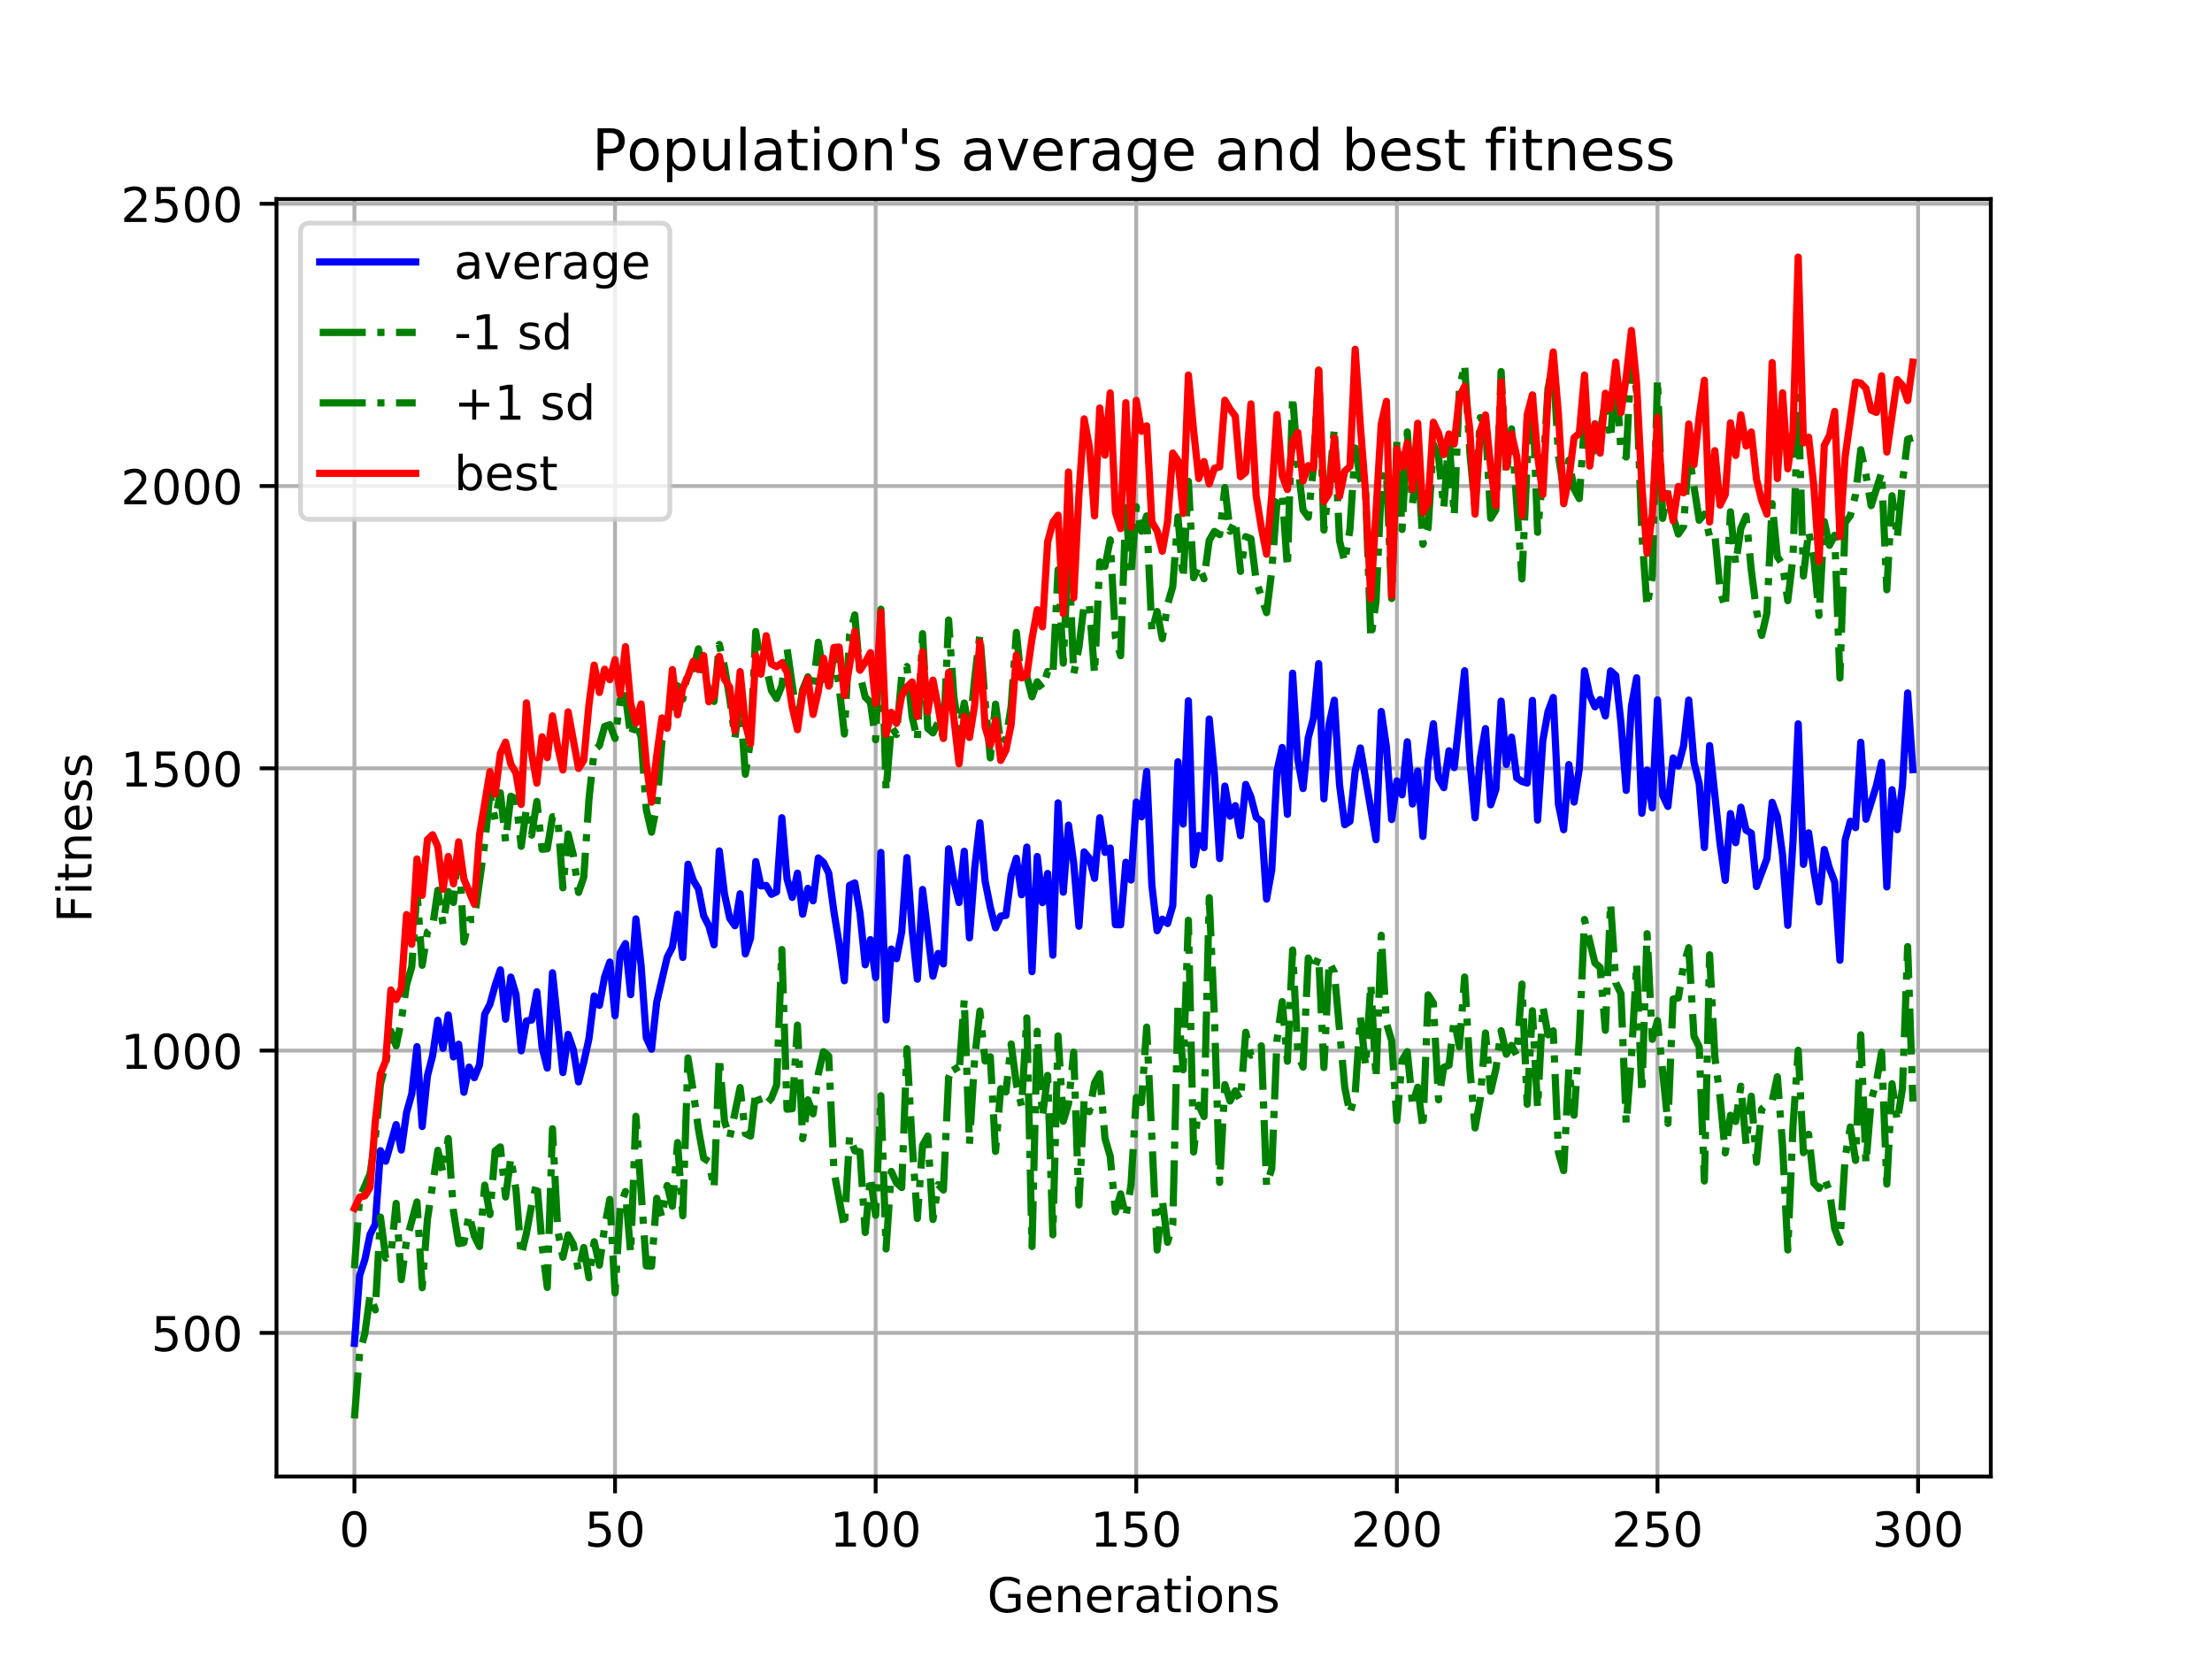 <?xml version="1.0" encoding="utf-8" standalone="no"?>
<!DOCTYPE svg PUBLIC "-//W3C//DTD SVG 1.1//EN"
  "http://www.w3.org/Graphics/SVG/1.1/DTD/svg11.dtd">
<!-- Created with matplotlib (https://matplotlib.org/) -->
<svg height="345.6pt" version="1.1" viewBox="0 0 460.8 345.6" width="460.8pt" xmlns="http://www.w3.org/2000/svg" xmlns:xlink="http://www.w3.org/1999/xlink">
 <defs>
  <style type="text/css">
*{stroke-linecap:butt;stroke-linejoin:round;}
  </style>
 </defs>
 <g id="figure_1">
  <g id="patch_1">
   <path d="M 0 345.6 
L 460.8 345.6 
L 460.8 0 
L 0 0 
z
" style="fill:#ffffff;"/>
  </g>
  <g id="axes_1">
   <g id="patch_2">
    <path d="M 57.6 307.584 
L 414.72 307.584 
L 414.72 41.472 
L 57.6 41.472 
z
" style="fill:#ffffff;"/>
   </g>
   <g id="matplotlib.axis_1">
    <g id="xtick_1">
     <g id="line2d_1">
      <path clip-path="url(#p6e0897e1f3)" d="M 73.833 307.584 
L 73.833 41.472 
" style="fill:none;stroke:#b0b0b0;stroke-linecap:square;stroke-width:0.8;"/>
     </g>
     <g id="line2d_2">
      <defs>
       <path d="M 0 0 
L 0 3.5 
" id="md7b4c9da18" style="stroke:#000000;stroke-width:0.8;"/>
      </defs>
      <g>
       <use style="stroke:#000000;stroke-width:0.8;" x="73.833" xlink:href="#md7b4c9da18" y="307.584"/>
      </g>
     </g>
     <g id="text_1">
      <!-- 0 -->
      <defs>
       <path d="M 31.781 66.406 
Q 24.172 66.406 20.328 58.906 
Q 16.5 51.422 16.5 36.375 
Q 16.5 21.391 20.328 13.891 
Q 24.172 6.391 31.781 6.391 
Q 39.453 6.391 43.281 13.891 
Q 47.125 21.391 47.125 36.375 
Q 47.125 51.422 43.281 58.906 
Q 39.453 66.406 31.781 66.406 
z
M 31.781 74.219 
Q 44.047 74.219 50.516 64.516 
Q 56.984 54.828 56.984 36.375 
Q 56.984 17.969 50.516 8.266 
Q 44.047 -1.422 31.781 -1.422 
Q 19.531 -1.422 13.062 8.266 
Q 6.594 17.969 6.594 36.375 
Q 6.594 54.828 13.062 64.516 
Q 19.531 74.219 31.781 74.219 
z
" id="DejaVuSans-48"/>
      </defs>
      <g transform="translate(70.651 322.182)scale(0.1 -0.1)">
       <use xlink:href="#DejaVuSans-48"/>
      </g>
     </g>
    </g>
    <g id="xtick_2">
     <g id="line2d_3">
      <path clip-path="url(#p6e0897e1f3)" d="M 128.123 307.584 
L 128.123 41.472 
" style="fill:none;stroke:#b0b0b0;stroke-linecap:square;stroke-width:0.8;"/>
     </g>
     <g id="line2d_4">
      <g>
       <use style="stroke:#000000;stroke-width:0.8;" x="128.123" xlink:href="#md7b4c9da18" y="307.584"/>
      </g>
     </g>
     <g id="text_2">
      <!-- 50 -->
      <defs>
       <path d="M 10.797 72.906 
L 49.516 72.906 
L 49.516 64.594 
L 19.828 64.594 
L 19.828 46.734 
Q 21.969 47.469 24.109 47.828 
Q 26.266 48.188 28.422 48.188 
Q 40.625 48.188 47.75 41.5 
Q 54.891 34.812 54.891 23.391 
Q 54.891 11.625 47.562 5.094 
Q 40.234 -1.422 26.906 -1.422 
Q 22.312 -1.422 17.547 -0.641 
Q 12.797 0.141 7.719 1.703 
L 7.719 11.625 
Q 12.109 9.234 16.797 8.062 
Q 21.484 6.891 26.703 6.891 
Q 35.156 6.891 40.078 11.328 
Q 45.016 15.766 45.016 23.391 
Q 45.016 31 40.078 35.438 
Q 35.156 39.891 26.703 39.891 
Q 22.75 39.891 18.812 39.016 
Q 14.891 38.141 10.797 36.281 
z
" id="DejaVuSans-53"/>
      </defs>
      <g transform="translate(121.76 322.182)scale(0.1 -0.1)">
       <use xlink:href="#DejaVuSans-53"/>
       <use x="63.623" xlink:href="#DejaVuSans-48"/>
      </g>
     </g>
    </g>
    <g id="xtick_3">
     <g id="line2d_5">
      <path clip-path="url(#p6e0897e1f3)" d="M 182.413 307.584 
L 182.413 41.472 
" style="fill:none;stroke:#b0b0b0;stroke-linecap:square;stroke-width:0.8;"/>
     </g>
     <g id="line2d_6">
      <g>
       <use style="stroke:#000000;stroke-width:0.8;" x="182.413" xlink:href="#md7b4c9da18" y="307.584"/>
      </g>
     </g>
     <g id="text_3">
      <!-- 100 -->
      <defs>
       <path d="M 12.406 8.297 
L 28.516 8.297 
L 28.516 63.922 
L 10.984 60.406 
L 10.984 69.391 
L 28.422 72.906 
L 38.281 72.906 
L 38.281 8.297 
L 54.391 8.297 
L 54.391 0 
L 12.406 0 
z
" id="DejaVuSans-49"/>
      </defs>
      <g transform="translate(172.869 322.182)scale(0.1 -0.1)">
       <use xlink:href="#DejaVuSans-49"/>
       <use x="63.623" xlink:href="#DejaVuSans-48"/>
       <use x="127.246" xlink:href="#DejaVuSans-48"/>
      </g>
     </g>
    </g>
    <g id="xtick_4">
     <g id="line2d_7">
      <path clip-path="url(#p6e0897e1f3)" d="M 236.703 307.584 
L 236.703 41.472 
" style="fill:none;stroke:#b0b0b0;stroke-linecap:square;stroke-width:0.8;"/>
     </g>
     <g id="line2d_8">
      <g>
       <use style="stroke:#000000;stroke-width:0.8;" x="236.703" xlink:href="#md7b4c9da18" y="307.584"/>
      </g>
     </g>
     <g id="text_4">
      <!-- 150 -->
      <g transform="translate(227.159 322.182)scale(0.1 -0.1)">
       <use xlink:href="#DejaVuSans-49"/>
       <use x="63.623" xlink:href="#DejaVuSans-53"/>
       <use x="127.246" xlink:href="#DejaVuSans-48"/>
      </g>
     </g>
    </g>
    <g id="xtick_5">
     <g id="line2d_9">
      <path clip-path="url(#p6e0897e1f3)" d="M 290.993 307.584 
L 290.993 41.472 
" style="fill:none;stroke:#b0b0b0;stroke-linecap:square;stroke-width:0.8;"/>
     </g>
     <g id="line2d_10">
      <g>
       <use style="stroke:#000000;stroke-width:0.8;" x="290.993" xlink:href="#md7b4c9da18" y="307.584"/>
      </g>
     </g>
     <g id="text_5">
      <!-- 200 -->
      <defs>
       <path d="M 19.188 8.297 
L 53.609 8.297 
L 53.609 0 
L 7.328 0 
L 7.328 8.297 
Q 12.938 14.109 22.625 23.891 
Q 32.328 33.688 34.812 36.531 
Q 39.547 41.844 41.422 45.531 
Q 43.312 49.219 43.312 52.781 
Q 43.312 58.594 39.234 62.25 
Q 35.156 65.922 28.609 65.922 
Q 23.969 65.922 18.812 64.312 
Q 13.672 62.703 7.812 59.422 
L 7.812 69.391 
Q 13.766 71.781 18.938 73 
Q 24.125 74.219 28.422 74.219 
Q 39.75 74.219 46.484 68.547 
Q 53.219 62.891 53.219 53.422 
Q 53.219 48.922 51.531 44.891 
Q 49.859 40.875 45.406 35.406 
Q 44.188 33.984 37.641 27.219 
Q 31.109 20.453 19.188 8.297 
z
" id="DejaVuSans-50"/>
      </defs>
      <g transform="translate(281.449 322.182)scale(0.1 -0.1)">
       <use xlink:href="#DejaVuSans-50"/>
       <use x="63.623" xlink:href="#DejaVuSans-48"/>
       <use x="127.246" xlink:href="#DejaVuSans-48"/>
      </g>
     </g>
    </g>
    <g id="xtick_6">
     <g id="line2d_11">
      <path clip-path="url(#p6e0897e1f3)" d="M 345.283 307.584 
L 345.283 41.472 
" style="fill:none;stroke:#b0b0b0;stroke-linecap:square;stroke-width:0.8;"/>
     </g>
     <g id="line2d_12">
      <g>
       <use style="stroke:#000000;stroke-width:0.8;" x="345.283" xlink:href="#md7b4c9da18" y="307.584"/>
      </g>
     </g>
     <g id="text_6">
      <!-- 250 -->
      <g transform="translate(335.739 322.182)scale(0.1 -0.1)">
       <use xlink:href="#DejaVuSans-50"/>
       <use x="63.623" xlink:href="#DejaVuSans-53"/>
       <use x="127.246" xlink:href="#DejaVuSans-48"/>
      </g>
     </g>
    </g>
    <g id="xtick_7">
     <g id="line2d_13">
      <path clip-path="url(#p6e0897e1f3)" d="M 399.573 307.584 
L 399.573 41.472 
" style="fill:none;stroke:#b0b0b0;stroke-linecap:square;stroke-width:0.8;"/>
     </g>
     <g id="line2d_14">
      <g>
       <use style="stroke:#000000;stroke-width:0.8;" x="399.573" xlink:href="#md7b4c9da18" y="307.584"/>
      </g>
     </g>
     <g id="text_7">
      <!-- 300 -->
      <defs>
       <path d="M 40.578 39.312 
Q 47.656 37.797 51.625 33 
Q 55.609 28.219 55.609 21.188 
Q 55.609 10.406 48.188 4.484 
Q 40.766 -1.422 27.094 -1.422 
Q 22.516 -1.422 17.656 -0.516 
Q 12.797 0.391 7.625 2.203 
L 7.625 11.719 
Q 11.719 9.328 16.594 8.109 
Q 21.484 6.891 26.812 6.891 
Q 36.078 6.891 40.938 10.547 
Q 45.797 14.203 45.797 21.188 
Q 45.797 27.641 41.281 31.266 
Q 36.766 34.906 28.719 34.906 
L 20.219 34.906 
L 20.219 43.016 
L 29.109 43.016 
Q 36.375 43.016 40.234 45.922 
Q 44.094 48.828 44.094 54.297 
Q 44.094 59.906 40.109 62.906 
Q 36.141 65.922 28.719 65.922 
Q 24.656 65.922 20.016 65.031 
Q 15.375 64.156 9.812 62.312 
L 9.812 71.094 
Q 15.438 72.656 20.344 73.438 
Q 25.25 74.219 29.594 74.219 
Q 40.828 74.219 47.359 69.109 
Q 53.906 64.016 53.906 55.328 
Q 53.906 49.266 50.438 45.094 
Q 46.969 40.922 40.578 39.312 
z
" id="DejaVuSans-51"/>
      </defs>
      <g transform="translate(390.029 322.182)scale(0.1 -0.1)">
       <use xlink:href="#DejaVuSans-51"/>
       <use x="63.623" xlink:href="#DejaVuSans-48"/>
       <use x="127.246" xlink:href="#DejaVuSans-48"/>
      </g>
     </g>
    </g>
    <g id="text_8">
     <!-- Generations -->
     <defs>
      <path d="M 59.516 10.406 
L 59.516 29.984 
L 43.406 29.984 
L 43.406 38.094 
L 69.281 38.094 
L 69.281 6.781 
Q 63.578 2.734 56.688 0.656 
Q 49.812 -1.422 42 -1.422 
Q 24.906 -1.422 15.25 8.562 
Q 5.609 18.562 5.609 36.375 
Q 5.609 54.25 15.25 64.234 
Q 24.906 74.219 42 74.219 
Q 49.125 74.219 55.547 72.453 
Q 61.969 70.703 67.391 67.281 
L 67.391 56.781 
Q 61.922 61.422 55.766 63.766 
Q 49.609 66.109 42.828 66.109 
Q 29.438 66.109 22.719 58.641 
Q 16.016 51.172 16.016 36.375 
Q 16.016 21.625 22.719 14.156 
Q 29.438 6.688 42.828 6.688 
Q 48.047 6.688 52.141 7.594 
Q 56.25 8.5 59.516 10.406 
z
" id="DejaVuSans-71"/>
      <path d="M 56.203 29.594 
L 56.203 25.203 
L 14.891 25.203 
Q 15.484 15.922 20.484 11.062 
Q 25.484 6.203 34.422 6.203 
Q 39.594 6.203 44.453 7.469 
Q 49.312 8.734 54.109 11.281 
L 54.109 2.781 
Q 49.266 0.734 44.188 -0.344 
Q 39.109 -1.422 33.891 -1.422 
Q 20.797 -1.422 13.156 6.188 
Q 5.516 13.812 5.516 26.812 
Q 5.516 40.234 12.766 48.109 
Q 20.016 56 32.328 56 
Q 43.359 56 49.781 48.891 
Q 56.203 41.797 56.203 29.594 
z
M 47.219 32.234 
Q 47.125 39.594 43.094 43.984 
Q 39.062 48.391 32.422 48.391 
Q 24.906 48.391 20.391 44.141 
Q 15.875 39.891 15.188 32.172 
z
" id="DejaVuSans-101"/>
      <path d="M 54.891 33.016 
L 54.891 0 
L 45.906 0 
L 45.906 32.719 
Q 45.906 40.484 42.875 44.328 
Q 39.844 48.188 33.797 48.188 
Q 26.516 48.188 22.312 43.547 
Q 18.109 38.922 18.109 30.906 
L 18.109 0 
L 9.078 0 
L 9.078 54.688 
L 18.109 54.688 
L 18.109 46.188 
Q 21.344 51.125 25.703 53.562 
Q 30.078 56 35.797 56 
Q 45.219 56 50.047 50.172 
Q 54.891 44.344 54.891 33.016 
z
" id="DejaVuSans-110"/>
      <path d="M 41.109 46.297 
Q 39.594 47.172 37.812 47.578 
Q 36.031 48 33.891 48 
Q 26.266 48 22.188 43.047 
Q 18.109 38.094 18.109 28.812 
L 18.109 0 
L 9.078 0 
L 9.078 54.688 
L 18.109 54.688 
L 18.109 46.188 
Q 20.953 51.172 25.484 53.578 
Q 30.031 56 36.531 56 
Q 37.453 56 38.578 55.875 
Q 39.703 55.766 41.062 55.516 
z
" id="DejaVuSans-114"/>
      <path d="M 34.281 27.484 
Q 23.391 27.484 19.188 25 
Q 14.984 22.516 14.984 16.5 
Q 14.984 11.719 18.141 8.906 
Q 21.297 6.109 26.703 6.109 
Q 34.188 6.109 38.703 11.406 
Q 43.219 16.703 43.219 25.484 
L 43.219 27.484 
z
M 52.203 31.203 
L 52.203 0 
L 43.219 0 
L 43.219 8.297 
Q 40.141 3.328 35.547 0.953 
Q 30.953 -1.422 24.312 -1.422 
Q 15.922 -1.422 10.953 3.297 
Q 6 8.016 6 15.922 
Q 6 25.141 12.172 29.828 
Q 18.359 34.516 30.609 34.516 
L 43.219 34.516 
L 43.219 35.406 
Q 43.219 41.609 39.141 45 
Q 35.062 48.391 27.688 48.391 
Q 23 48.391 18.547 47.266 
Q 14.109 46.141 10.016 43.891 
L 10.016 52.203 
Q 14.938 54.109 19.578 55.047 
Q 24.219 56 28.609 56 
Q 40.484 56 46.344 49.844 
Q 52.203 43.703 52.203 31.203 
z
" id="DejaVuSans-97"/>
      <path d="M 18.312 70.219 
L 18.312 54.688 
L 36.812 54.688 
L 36.812 47.703 
L 18.312 47.703 
L 18.312 18.016 
Q 18.312 11.328 20.141 9.422 
Q 21.969 7.516 27.594 7.516 
L 36.812 7.516 
L 36.812 0 
L 27.594 0 
Q 17.188 0 13.234 3.875 
Q 9.281 7.766 9.281 18.016 
L 9.281 47.703 
L 2.688 47.703 
L 2.688 54.688 
L 9.281 54.688 
L 9.281 70.219 
z
" id="DejaVuSans-116"/>
      <path d="M 9.422 54.688 
L 18.406 54.688 
L 18.406 0 
L 9.422 0 
z
M 9.422 75.984 
L 18.406 75.984 
L 18.406 64.594 
L 9.422 64.594 
z
" id="DejaVuSans-105"/>
      <path d="M 30.609 48.391 
Q 23.391 48.391 19.188 42.75 
Q 14.984 37.109 14.984 27.297 
Q 14.984 17.484 19.156 11.844 
Q 23.344 6.203 30.609 6.203 
Q 37.797 6.203 41.984 11.859 
Q 46.188 17.531 46.188 27.297 
Q 46.188 37.016 41.984 42.703 
Q 37.797 48.391 30.609 48.391 
z
M 30.609 56 
Q 42.328 56 49.016 48.375 
Q 55.719 40.766 55.719 27.297 
Q 55.719 13.875 49.016 6.219 
Q 42.328 -1.422 30.609 -1.422 
Q 18.844 -1.422 12.172 6.219 
Q 5.516 13.875 5.516 27.297 
Q 5.516 40.766 12.172 48.375 
Q 18.844 56 30.609 56 
z
" id="DejaVuSans-111"/>
      <path d="M 44.281 53.078 
L 44.281 44.578 
Q 40.484 46.531 36.375 47.5 
Q 32.281 48.484 27.875 48.484 
Q 21.188 48.484 17.844 46.438 
Q 14.5 44.391 14.5 40.281 
Q 14.5 37.156 16.891 35.375 
Q 19.281 33.594 26.516 31.984 
L 29.594 31.297 
Q 39.156 29.25 43.188 25.516 
Q 47.219 21.781 47.219 15.094 
Q 47.219 7.469 41.188 3.016 
Q 35.156 -1.422 24.609 -1.422 
Q 20.219 -1.422 15.453 -0.562 
Q 10.688 0.297 5.422 2 
L 5.422 11.281 
Q 10.406 8.688 15.234 7.391 
Q 20.062 6.109 24.812 6.109 
Q 31.156 6.109 34.562 8.281 
Q 37.984 10.453 37.984 14.406 
Q 37.984 18.062 35.516 20.016 
Q 33.062 21.969 24.703 23.781 
L 21.578 24.516 
Q 13.234 26.266 9.516 29.906 
Q 5.812 33.547 5.812 39.891 
Q 5.812 47.609 11.281 51.797 
Q 16.75 56 26.812 56 
Q 31.781 56 36.172 55.266 
Q 40.578 54.547 44.281 53.078 
z
" id="DejaVuSans-115"/>
     </defs>
     <g transform="translate(205.662 335.861)scale(0.1 -0.1)">
      <use xlink:href="#DejaVuSans-71"/>
      <use x="77.49" xlink:href="#DejaVuSans-101"/>
      <use x="139.014" xlink:href="#DejaVuSans-110"/>
      <use x="202.393" xlink:href="#DejaVuSans-101"/>
      <use x="263.916" xlink:href="#DejaVuSans-114"/>
      <use x="305.029" xlink:href="#DejaVuSans-97"/>
      <use x="366.309" xlink:href="#DejaVuSans-116"/>
      <use x="405.518" xlink:href="#DejaVuSans-105"/>
      <use x="433.301" xlink:href="#DejaVuSans-111"/>
      <use x="494.482" xlink:href="#DejaVuSans-110"/>
      <use x="557.861" xlink:href="#DejaVuSans-115"/>
     </g>
    </g>
   </g>
   <g id="matplotlib.axis_2">
    <g id="ytick_1">
     <g id="line2d_15">
      <path clip-path="url(#p6e0897e1f3)" d="M 57.6 277.663 
L 414.72 277.663 
" style="fill:none;stroke:#b0b0b0;stroke-linecap:square;stroke-width:0.8;"/>
     </g>
     <g id="line2d_16">
      <defs>
       <path d="M 0 0 
L -3.5 0 
" id="m152aec3524" style="stroke:#000000;stroke-width:0.8;"/>
      </defs>
      <g>
       <use style="stroke:#000000;stroke-width:0.8;" x="57.6" xlink:href="#m152aec3524" y="277.663"/>
      </g>
     </g>
     <g id="text_9">
      <!-- 500 -->
      <g transform="translate(31.512 281.462)scale(0.1 -0.1)">
       <use xlink:href="#DejaVuSans-53"/>
       <use x="63.623" xlink:href="#DejaVuSans-48"/>
       <use x="127.246" xlink:href="#DejaVuSans-48"/>
      </g>
     </g>
    </g>
    <g id="ytick_2">
     <g id="line2d_17">
      <path clip-path="url(#p6e0897e1f3)" d="M 57.6 218.858 
L 414.72 218.858 
" style="fill:none;stroke:#b0b0b0;stroke-linecap:square;stroke-width:0.8;"/>
     </g>
     <g id="line2d_18">
      <g>
       <use style="stroke:#000000;stroke-width:0.8;" x="57.6" xlink:href="#m152aec3524" y="218.858"/>
      </g>
     </g>
     <g id="text_10">
      <!-- 1000 -->
      <g transform="translate(25.15 222.658)scale(0.1 -0.1)">
       <use xlink:href="#DejaVuSans-49"/>
       <use x="63.623" xlink:href="#DejaVuSans-48"/>
       <use x="127.246" xlink:href="#DejaVuSans-48"/>
       <use x="190.869" xlink:href="#DejaVuSans-48"/>
      </g>
     </g>
    </g>
    <g id="ytick_3">
     <g id="line2d_19">
      <path clip-path="url(#p6e0897e1f3)" d="M 57.6 160.054 
L 414.72 160.054 
" style="fill:none;stroke:#b0b0b0;stroke-linecap:square;stroke-width:0.8;"/>
     </g>
     <g id="line2d_20">
      <g>
       <use style="stroke:#000000;stroke-width:0.8;" x="57.6" xlink:href="#m152aec3524" y="160.054"/>
      </g>
     </g>
     <g id="text_11">
      <!-- 1500 -->
      <g transform="translate(25.15 163.853)scale(0.1 -0.1)">
       <use xlink:href="#DejaVuSans-49"/>
       <use x="63.623" xlink:href="#DejaVuSans-53"/>
       <use x="127.246" xlink:href="#DejaVuSans-48"/>
       <use x="190.869" xlink:href="#DejaVuSans-48"/>
      </g>
     </g>
    </g>
    <g id="ytick_4">
     <g id="line2d_21">
      <path clip-path="url(#p6e0897e1f3)" d="M 57.6 101.249 
L 414.72 101.249 
" style="fill:none;stroke:#b0b0b0;stroke-linecap:square;stroke-width:0.8;"/>
     </g>
     <g id="line2d_22">
      <g>
       <use style="stroke:#000000;stroke-width:0.8;" x="57.6" xlink:href="#m152aec3524" y="101.249"/>
      </g>
     </g>
     <g id="text_12">
      <!-- 2000 -->
      <g transform="translate(25.15 105.048)scale(0.1 -0.1)">
       <use xlink:href="#DejaVuSans-50"/>
       <use x="63.623" xlink:href="#DejaVuSans-48"/>
       <use x="127.246" xlink:href="#DejaVuSans-48"/>
       <use x="190.869" xlink:href="#DejaVuSans-48"/>
      </g>
     </g>
    </g>
    <g id="ytick_5">
     <g id="line2d_23">
      <path clip-path="url(#p6e0897e1f3)" d="M 57.6 42.445 
L 414.72 42.445 
" style="fill:none;stroke:#b0b0b0;stroke-linecap:square;stroke-width:0.8;"/>
     </g>
     <g id="line2d_24">
      <g>
       <use style="stroke:#000000;stroke-width:0.8;" x="57.6" xlink:href="#m152aec3524" y="42.445"/>
      </g>
     </g>
     <g id="text_13">
      <!-- 2500 -->
      <g transform="translate(25.15 46.244)scale(0.1 -0.1)">
       <use xlink:href="#DejaVuSans-50"/>
       <use x="63.623" xlink:href="#DejaVuSans-53"/>
       <use x="127.246" xlink:href="#DejaVuSans-48"/>
       <use x="190.869" xlink:href="#DejaVuSans-48"/>
      </g>
     </g>
    </g>
    <g id="text_14">
     <!-- Fitness -->
     <defs>
      <path d="M 9.812 72.906 
L 51.703 72.906 
L 51.703 64.594 
L 19.672 64.594 
L 19.672 43.109 
L 48.578 43.109 
L 48.578 34.812 
L 19.672 34.812 
L 19.672 0 
L 9.812 0 
z
" id="DejaVuSans-70"/>
     </defs>
     <g transform="translate(19.07 192.202)rotate(-90)scale(0.1 -0.1)">
      <use xlink:href="#DejaVuSans-70"/>
      <use x="57.41" xlink:href="#DejaVuSans-105"/>
      <use x="85.193" xlink:href="#DejaVuSans-116"/>
      <use x="124.402" xlink:href="#DejaVuSans-110"/>
      <use x="187.781" xlink:href="#DejaVuSans-101"/>
      <use x="249.305" xlink:href="#DejaVuSans-115"/>
      <use x="301.404" xlink:href="#DejaVuSans-115"/>
     </g>
    </g>
   </g>
   <g id="line2d_25">
    <path clip-path="url(#p6e0897e1f3)" d="M 73.833 279.849 
L 74.919 265.688 
L 76.004 262.429 
L 77.09 257.186 
L 78.176 255.027 
L 79.262 239.708 
L 80.348 241.907 
L 82.519 234.274 
L 83.605 239.574 
L 84.691 231.77 
L 85.777 227.9 
L 86.862 218.036 
L 87.948 234.672 
L 89.034 224.132 
L 90.12 219.923 
L 91.206 212.542 
L 92.291 218.395 
L 93.377 211.446 
L 94.463 220.181 
L 95.549 217.531 
L 96.635 227.543 
L 97.72 222.293 
L 98.806 224.51 
L 99.892 221.815 
L 100.978 211.281 
L 102.064 209.2 
L 103.149 205.261 
L 104.235 202.044 
L 105.321 212.321 
L 106.407 203.541 
L 107.493 207.145 
L 108.578 218.906 
L 109.664 212.688 
L 110.75 212.488 
L 111.836 206.597 
L 112.922 218.164 
L 114.007 222.497 
L 115.093 202.646 
L 117.265 223.431 
L 118.351 215.485 
L 119.436 218.659 
L 120.522 225.376 
L 121.608 221.316 
L 122.694 216.346 
L 123.78 207.481 
L 124.865 209.44 
L 125.951 203.495 
L 127.037 200.406 
L 128.123 211.591 
L 129.209 198.507 
L 130.294 196.565 
L 131.38 207.207 
L 132.466 191.425 
L 133.552 201.148 
L 134.638 216.184 
L 135.723 218.569 
L 136.809 208.744 
L 138.981 199.424 
L 140.067 197.296 
L 141.152 190.443 
L 142.238 199.454 
L 143.324 180.039 
L 144.41 183.342 
L 145.496 185.198 
L 146.581 190.756 
L 147.667 192.892 
L 148.753 196.826 
L 149.839 177.266 
L 150.925 186.241 
L 152.01 191.286 
L 153.096 192.844 
L 154.182 186.193 
L 155.268 198.719 
L 156.354 195.423 
L 157.439 179.482 
L 158.525 184.567 
L 159.611 184.455 
L 160.697 186.307 
L 161.783 185.778 
L 162.868 170.347 
L 163.954 183.094 
L 165.04 186.948 
L 166.126 181.896 
L 167.212 190.447 
L 168.297 185.054 
L 169.383 187.657 
L 170.469 178.724 
L 171.555 179.673 
L 172.641 181.887 
L 173.726 189.94 
L 174.812 196.614 
L 175.898 204.312 
L 176.984 184.429 
L 178.07 183.919 
L 179.155 190.254 
L 180.241 200.981 
L 181.327 195.744 
L 182.413 203.646 
L 183.499 177.579 
L 184.584 212.455 
L 185.67 197.707 
L 186.756 199.709 
L 187.842 194.136 
L 188.928 178.651 
L 190.013 193.672 
L 191.099 203.986 
L 192.185 185.301 
L 194.357 203.356 
L 195.442 198.623 
L 196.528 200.792 
L 197.614 176.811 
L 198.7 183.479 
L 199.786 188.017 
L 200.871 177.332 
L 201.957 195.374 
L 203.043 180.878 
L 204.129 171.399 
L 205.215 183.544 
L 206.3 189.011 
L 207.386 193.272 
L 208.472 190.833 
L 209.558 190.691 
L 210.644 182.317 
L 211.729 178.787 
L 212.815 186.396 
L 213.901 176.463 
L 214.987 202.412 
L 216.073 178.425 
L 217.158 188.042 
L 218.244 181.954 
L 219.33 198.986 
L 220.416 167.253 
L 221.502 185.863 
L 222.587 171.881 
L 223.673 179.799 
L 224.759 192.945 
L 225.845 177.467 
L 226.931 178.792 
L 228.016 182.976 
L 229.102 170.349 
L 230.188 177.564 
L 231.274 176.66 
L 232.36 192.618 
L 233.445 192.652 
L 234.531 179.628 
L 235.617 183.321 
L 236.703 167.081 
L 237.789 170.169 
L 238.875 160.715 
L 239.96 184.478 
L 241.046 193.892 
L 242.132 191.489 
L 243.218 192.383 
L 244.304 188.676 
L 245.389 158.686 
L 246.475 171.667 
L 247.561 145.984 
L 248.647 180.164 
L 249.733 174.047 
L 250.818 176.585 
L 251.904 149.785 
L 252.99 161.355 
L 254.076 178.847 
L 255.162 163.75 
L 256.247 170.022 
L 257.333 167.837 
L 258.419 174.101 
L 259.505 163.411 
L 260.591 166.025 
L 261.676 170.233 
L 262.762 171.146 
L 263.848 187.305 
L 264.934 181.195 
L 266.02 160.605 
L 267.105 155.721 
L 268.191 169.647 
L 269.277 140.243 
L 270.363 158.198 
L 271.449 164.27 
L 272.534 153.663 
L 273.62 149.617 
L 274.706 138.251 
L 275.792 166.416 
L 276.878 150.887 
L 277.963 145.866 
L 279.049 163.512 
L 280.135 171.801 
L 281.221 171.098 
L 282.307 160.619 
L 283.392 155.823 
L 286.65 174.934 
L 287.736 148.209 
L 288.821 155.621 
L 289.907 170.727 
L 290.993 162.678 
L 292.079 165.574 
L 293.165 154.526 
L 294.25 167.489 
L 295.336 160.626 
L 296.422 174.237 
L 297.508 158.583 
L 298.594 150.769 
L 299.679 162.152 
L 300.765 164.08 
L 301.851 156.401 
L 302.937 159.908 
L 305.108 139.727 
L 306.194 158.354 
L 307.28 170.365 
L 308.366 157.974 
L 309.452 151.783 
L 310.537 167.654 
L 311.623 164.449 
L 312.709 146.062 
L 313.795 159.239 
L 314.881 153.561 
L 315.966 162.049 
L 317.052 162.802 
L 318.138 163.126 
L 319.224 145.911 
L 320.31 170.846 
L 321.395 154.273 
L 322.481 148.239 
L 323.567 145.294 
L 324.653 167.543 
L 325.739 172.845 
L 326.824 159.277 
L 327.91 167.088 
L 328.996 160.164 
L 330.082 139.742 
L 331.168 144.811 
L 332.253 147.246 
L 333.339 145.741 
L 334.425 149.15 
L 335.511 139.764 
L 336.597 140.736 
L 337.682 150.64 
L 338.768 164.656 
L 339.854 147.16 
L 340.94 141.2 
L 342.026 169.422 
L 343.111 160.423 
L 344.197 168.298 
L 345.283 145.8 
L 346.369 165.681 
L 347.455 167.99 
L 348.54 157.895 
L 349.626 159.573 
L 350.712 155.395 
L 351.798 145.836 
L 352.884 158.777 
L 353.969 163.221 
L 355.055 176.561 
L 356.141 155.322 
L 358.313 175.757 
L 359.398 183.386 
L 360.484 169.478 
L 361.57 175.554 
L 362.656 168.16 
L 363.742 172.947 
L 364.827 173.572 
L 365.913 184.682 
L 368.085 178.865 
L 369.171 167.138 
L 370.256 170.133 
L 371.342 178.101 
L 372.428 192.76 
L 373.514 175.341 
L 374.6 150.798 
L 375.685 180.06 
L 376.771 173.486 
L 377.857 181.437 
L 378.943 187.89 
L 380.029 176.972 
L 381.114 180.875 
L 382.2 183.73 
L 383.286 200.036 
L 384.372 175.022 
L 385.458 171.088 
L 386.543 172.41 
L 387.629 154.629 
L 388.715 170.658 
L 390.887 163.645 
L 391.972 158.803 
L 393.058 184.765 
L 394.144 164.519 
L 395.23 172.838 
L 396.316 163.634 
L 397.401 144.354 
L 398.487 160.337 
L 398.487 160.337 
" style="fill:none;stroke:#0000ff;stroke-linecap:square;stroke-width:1.5;"/>
   </g>
   <g id="line2d_26">
    <path clip-path="url(#p6e0897e1f3)" d="M 73.833 295.488 
L 74.919 281.809 
L 76.004 277.833 
L 77.09 269.845 
L 78.176 272.875 
L 79.262 253.546 
L 80.348 262.097 
L 81.433 261.295 
L 82.519 250.686 
L 83.605 266.575 
L 84.691 258.377 
L 86.862 250.386 
L 87.948 268.256 
L 89.034 254.074 
L 91.206 239.621 
L 92.291 244.236 
L 93.377 237.177 
L 94.463 252.362 
L 95.549 259.078 
L 96.635 258.86 
L 97.72 253.022 
L 98.806 257.491 
L 99.892 259.68 
L 100.978 246.881 
L 102.064 253.008 
L 103.149 239.757 
L 104.235 238.92 
L 105.321 249.357 
L 106.407 241.208 
L 107.493 247.91 
L 108.578 261.503 
L 109.664 256.93 
L 110.75 251.008 
L 111.836 246.245 
L 112.922 259.404 
L 114.007 268.184 
L 115.093 235.137 
L 116.179 256.28 
L 117.265 261.908 
L 118.351 257.241 
L 119.436 259.205 
L 120.522 264.835 
L 121.608 259.88 
L 122.694 266.189 
L 123.78 258.672 
L 124.865 263.562 
L 125.951 255.652 
L 127.037 249.851 
L 128.123 269.341 
L 129.209 251.26 
L 130.294 248.217 
L 131.38 261.054 
L 132.466 232.548 
L 134.638 263.708 
L 135.723 263.782 
L 136.809 249.632 
L 137.895 253.611 
L 138.981 246.958 
L 140.067 251.277 
L 141.152 238.014 
L 142.238 253.276 
L 143.324 220.383 
L 144.41 227.298 
L 145.496 235.238 
L 146.581 241.251 
L 147.667 241.985 
L 148.753 247.529 
L 149.839 220.282 
L 150.925 233.57 
L 152.01 237.053 
L 154.182 226.554 
L 155.268 236.14 
L 156.354 236.664 
L 157.439 227.41 
L 158.525 230.427 
L 159.611 230.047 
L 160.697 228.789 
L 161.783 226.038 
L 162.868 197.806 
L 163.954 231.072 
L 165.04 230.973 
L 166.126 213.539 
L 167.212 237.218 
L 168.297 229.115 
L 169.383 232.036 
L 170.469 223.671 
L 171.555 219.084 
L 172.641 219.996 
L 173.726 243.981 
L 175.898 255.71 
L 176.984 236.654 
L 178.07 239.743 
L 179.155 239.925 
L 180.241 256.747 
L 181.327 245.178 
L 182.413 253.174 
L 183.499 228.25 
L 184.584 260.179 
L 185.67 244.031 
L 186.756 246.407 
L 187.842 247.388 
L 188.928 218.455 
L 190.013 238.069 
L 191.099 253.838 
L 192.185 238.61 
L 193.271 236.65 
L 194.357 254.04 
L 195.442 246.776 
L 196.528 247.9 
L 197.614 224.473 
L 198.7 221.904 
L 199.786 223.711 
L 200.871 208.211 
L 201.957 238.284 
L 203.043 220.437 
L 204.129 210.612 
L 205.215 221.022 
L 206.3 220.14 
L 207.386 239.859 
L 208.472 226.786 
L 209.558 227.478 
L 210.644 217.476 
L 211.729 225.846 
L 212.815 230.431 
L 213.901 212.044 
L 214.987 259.678 
L 216.073 214.83 
L 217.158 232.68 
L 218.244 224.024 
L 219.33 257.227 
L 220.416 215.795 
L 221.502 233.573 
L 222.587 229.969 
L 223.673 219.184 
L 224.759 251.022 
L 225.845 229.035 
L 226.931 231.583 
L 228.016 225.601 
L 229.102 223.661 
L 230.188 237.15 
L 231.274 240.853 
L 232.36 252.468 
L 233.445 248.704 
L 234.531 253.519 
L 235.617 246.75 
L 236.703 228.604 
L 237.789 229.683 
L 238.875 213.959 
L 241.046 260.401 
L 242.132 249.922 
L 243.218 258.803 
L 244.304 255.149 
L 245.389 209.687 
L 246.475 222.856 
L 247.561 191.708 
L 248.647 239.975 
L 249.733 230.221 
L 250.818 232.597 
L 251.904 187.002 
L 252.99 212.003 
L 254.076 246.319 
L 255.162 225.936 
L 256.247 229.362 
L 257.333 227.237 
L 258.419 229.172 
L 259.505 215.037 
L 260.591 219.83 
L 261.676 219.537 
L 262.762 217.857 
L 263.848 246.986 
L 264.934 243.442 
L 266.02 216.653 
L 267.105 208.651 
L 268.191 221.078 
L 269.277 197.9 
L 270.363 219.546 
L 271.449 222.302 
L 272.534 199.572 
L 273.62 202.076 
L 274.706 199.369 
L 275.792 222.394 
L 276.878 200.45 
L 277.963 202.502 
L 280.135 226.523 
L 281.221 231.993 
L 282.307 227.916 
L 283.392 211.823 
L 284.478 222.098 
L 285.564 205.004 
L 286.65 224.557 
L 287.736 194.824 
L 288.821 213.15 
L 289.907 216.776 
L 290.993 233.445 
L 292.079 220.847 
L 293.165 219.072 
L 294.25 230.054 
L 295.336 226.479 
L 296.422 235.081 
L 297.508 207.237 
L 298.594 208.961 
L 299.679 229.118 
L 300.765 222.338 
L 301.851 221.92 
L 302.937 212.372 
L 304.023 218.089 
L 305.108 203.525 
L 306.194 222.43 
L 307.28 234.974 
L 308.366 228.969 
L 309.452 215.194 
L 310.537 227.337 
L 311.623 222.682 
L 312.709 214.718 
L 313.795 219.614 
L 314.881 217.777 
L 315.966 219.858 
L 317.052 205.002 
L 318.138 230.034 
L 319.224 210.556 
L 320.31 230.804 
L 321.395 209.581 
L 322.481 215.567 
L 323.567 214.75 
L 324.653 240.085 
L 325.739 243.864 
L 326.824 222.702 
L 327.91 232.323 
L 328.996 216.455 
L 330.082 191.546 
L 332.253 200.608 
L 333.339 201.515 
L 334.425 214.632 
L 335.511 188.149 
L 336.597 204.744 
L 337.682 207.018 
L 338.768 234.104 
L 339.854 220.219 
L 340.94 200.704 
L 342.026 227.715 
L 343.111 194.505 
L 344.197 216.512 
L 345.283 212.616 
L 347.455 234.031 
L 348.54 208.129 
L 349.626 207.888 
L 350.712 201.097 
L 351.798 197.419 
L 352.884 215.865 
L 353.969 218.066 
L 355.055 246.024 
L 356.141 198.891 
L 357.227 220.049 
L 358.313 228.533 
L 359.398 240.172 
L 360.484 232.331 
L 361.57 233.622 
L 362.656 226.277 
L 363.742 238.371 
L 364.827 228.357 
L 365.913 242.128 
L 366.999 231.042 
L 368.085 230.043 
L 369.171 229.357 
L 370.256 224.308 
L 371.342 238.591 
L 372.428 260.391 
L 373.514 234.583 
L 374.6 218.801 
L 375.685 240.123 
L 376.771 236.293 
L 377.857 246.485 
L 378.943 247.583 
L 380.029 245.303 
L 381.114 248.153 
L 382.2 255.959 
L 383.286 258.821 
L 384.372 241.152 
L 385.458 234.767 
L 386.543 241.742 
L 387.629 215.571 
L 388.715 242.376 
L 389.801 229.242 
L 390.887 225.341 
L 391.972 219.182 
L 393.058 246.672 
L 394.144 225.764 
L 395.23 233.545 
L 396.316 226.788 
L 397.401 197.193 
L 398.487 229.471 
L 398.487 229.471 
" style="fill:none;stroke:#008000;stroke-dasharray:9.6,2.4,1.5,2.4;stroke-dashoffset:0;stroke-width:1.5;"/>
   </g>
   <g id="line2d_27">
    <path clip-path="url(#p6e0897e1f3)" d="M 73.833 264.21 
L 74.919 249.568 
L 77.09 244.527 
L 78.176 237.178 
L 79.262 225.87 
L 80.348 221.717 
L 81.433 214.821 
L 82.519 217.862 
L 83.605 212.573 
L 84.691 205.164 
L 85.777 201.386 
L 86.862 185.686 
L 87.948 201.088 
L 89.034 194.189 
L 90.12 193.06 
L 91.206 185.463 
L 92.291 192.554 
L 93.377 185.714 
L 94.463 188 
L 95.549 175.985 
L 96.635 196.226 
L 97.72 191.564 
L 98.806 191.529 
L 100.978 175.681 
L 102.064 165.392 
L 103.149 170.764 
L 104.235 165.168 
L 105.321 175.286 
L 106.407 165.874 
L 107.493 166.381 
L 108.578 176.31 
L 109.664 168.446 
L 110.75 173.969 
L 111.836 166.95 
L 112.922 176.923 
L 114.007 176.81 
L 115.093 170.155 
L 116.179 170.032 
L 117.265 184.954 
L 118.351 173.73 
L 119.436 178.112 
L 120.522 185.917 
L 121.608 182.751 
L 122.694 166.503 
L 123.78 156.291 
L 124.865 155.319 
L 125.951 151.339 
L 127.037 150.961 
L 128.123 153.842 
L 129.209 145.753 
L 130.294 144.914 
L 131.38 153.36 
L 132.466 150.301 
L 133.552 153.556 
L 134.638 168.66 
L 135.723 173.357 
L 136.809 167.857 
L 137.895 154.42 
L 138.981 151.889 
L 140.067 143.315 
L 141.152 142.871 
L 142.238 145.632 
L 143.324 139.695 
L 144.41 139.387 
L 145.496 135.159 
L 146.581 140.26 
L 147.667 143.799 
L 148.753 146.124 
L 149.839 134.249 
L 150.925 138.913 
L 152.01 145.518 
L 153.096 153.69 
L 154.182 145.833 
L 155.268 161.299 
L 156.354 154.181 
L 157.439 131.555 
L 158.525 138.708 
L 159.611 138.863 
L 160.697 143.824 
L 161.783 145.517 
L 162.868 142.888 
L 163.954 135.116 
L 166.126 150.253 
L 167.212 143.677 
L 168.297 140.992 
L 169.383 143.278 
L 170.469 133.778 
L 171.555 140.262 
L 172.641 143.779 
L 173.726 135.898 
L 174.812 143.094 
L 175.898 152.913 
L 176.984 132.205 
L 178.07 128.095 
L 179.155 140.582 
L 180.241 145.215 
L 181.327 146.309 
L 182.413 154.118 
L 183.499 126.908 
L 184.584 164.73 
L 185.67 151.382 
L 186.756 153.011 
L 187.842 140.883 
L 188.928 138.848 
L 190.013 149.274 
L 191.099 154.134 
L 192.185 131.993 
L 193.271 151.74 
L 194.357 152.672 
L 195.442 150.471 
L 196.528 153.684 
L 197.614 129.149 
L 198.7 145.054 
L 199.786 152.324 
L 200.871 146.452 
L 201.957 152.465 
L 203.043 141.319 
L 204.129 132.185 
L 205.215 146.066 
L 206.3 157.882 
L 207.386 146.685 
L 208.472 154.88 
L 209.558 153.904 
L 210.644 147.158 
L 211.729 131.728 
L 212.815 142.362 
L 213.901 140.882 
L 214.987 145.145 
L 216.073 142.021 
L 217.158 143.404 
L 218.244 139.884 
L 219.33 140.745 
L 220.416 118.711 
L 221.502 138.154 
L 222.587 113.793 
L 223.673 140.415 
L 224.759 134.869 
L 225.845 125.9 
L 226.931 126.002 
L 228.016 140.352 
L 229.102 117.038 
L 230.188 117.978 
L 231.274 112.466 
L 232.36 132.767 
L 233.445 136.6 
L 234.531 105.737 
L 235.617 119.892 
L 236.703 105.557 
L 237.789 110.655 
L 238.875 107.471 
L 239.96 131.606 
L 241.046 127.382 
L 242.132 133.057 
L 243.218 125.964 
L 244.304 122.203 
L 245.389 107.685 
L 246.475 120.478 
L 247.561 100.26 
L 248.647 120.354 
L 249.733 117.873 
L 250.818 120.574 
L 251.904 112.568 
L 252.99 110.706 
L 254.076 111.376 
L 255.162 101.563 
L 256.247 110.681 
L 257.333 108.437 
L 258.419 119.031 
L 259.505 111.785 
L 260.591 112.22 
L 261.676 120.929 
L 263.848 127.624 
L 264.934 118.947 
L 266.02 104.557 
L 267.105 102.791 
L 268.191 118.215 
L 269.277 82.586 
L 270.363 96.85 
L 271.449 106.239 
L 272.534 107.754 
L 273.62 97.158 
L 274.706 77.132 
L 275.792 110.437 
L 276.878 101.323 
L 277.963 89.229 
L 279.049 112.658 
L 280.135 117.079 
L 281.221 110.204 
L 282.307 93.323 
L 283.392 99.823 
L 284.478 102.491 
L 285.564 132.952 
L 286.65 125.311 
L 287.736 101.593 
L 288.821 98.092 
L 289.907 124.679 
L 290.993 91.912 
L 292.079 110.3 
L 293.165 89.98 
L 294.25 104.923 
L 295.336 94.774 
L 296.422 113.394 
L 297.508 109.929 
L 298.594 92.578 
L 299.679 95.185 
L 300.765 105.822 
L 301.851 90.882 
L 302.937 107.445 
L 304.023 81.037 
L 305.108 75.929 
L 306.194 94.279 
L 307.28 105.756 
L 308.366 86.98 
L 309.452 88.373 
L 310.537 107.971 
L 311.623 106.216 
L 312.709 77.406 
L 313.795 98.863 
L 314.881 89.346 
L 317.052 120.603 
L 318.138 96.219 
L 319.224 81.265 
L 320.31 110.889 
L 321.395 98.966 
L 322.481 80.911 
L 323.567 75.838 
L 324.653 95.001 
L 325.739 101.825 
L 326.824 95.853 
L 327.91 101.853 
L 328.996 103.873 
L 330.082 87.938 
L 331.168 93.36 
L 332.253 93.883 
L 333.339 89.966 
L 334.425 83.668 
L 335.511 91.379 
L 336.597 76.727 
L 337.682 94.262 
L 338.768 95.208 
L 339.854 74.101 
L 340.94 81.697 
L 342.026 111.128 
L 343.111 126.34 
L 344.197 120.084 
L 345.283 78.983 
L 346.369 107.993 
L 347.455 101.949 
L 348.54 107.661 
L 349.626 111.259 
L 350.712 109.692 
L 351.798 94.254 
L 353.969 108.375 
L 355.055 107.099 
L 356.141 111.752 
L 357.227 111.168 
L 358.313 122.98 
L 359.398 126.6 
L 360.484 106.625 
L 361.57 117.487 
L 362.656 110.044 
L 363.742 107.523 
L 364.827 118.788 
L 365.913 127.236 
L 366.999 132.371 
L 368.085 127.687 
L 369.171 104.919 
L 370.256 115.958 
L 371.342 117.612 
L 372.428 125.129 
L 373.514 116.099 
L 374.6 82.794 
L 375.685 119.997 
L 376.771 110.679 
L 377.857 116.389 
L 378.943 128.197 
L 380.029 108.641 
L 381.114 113.597 
L 382.2 111.502 
L 383.286 141.251 
L 384.372 108.892 
L 385.458 107.41 
L 386.543 103.078 
L 387.629 93.688 
L 388.715 98.94 
L 389.801 105.332 
L 391.972 98.423 
L 393.058 122.859 
L 394.144 103.273 
L 395.23 112.13 
L 396.316 100.479 
L 397.401 91.514 
L 398.487 91.202 
L 398.487 91.202 
" style="fill:none;stroke:#008000;stroke-dasharray:9.6,2.4,1.5,2.4;stroke-dashoffset:0;stroke-width:1.5;"/>
   </g>
   <g id="line2d_28">
    <path clip-path="url(#p6e0897e1f3)" d="M 73.833 251.719 
L 74.919 249.372 
L 76.004 249.124 
L 77.09 247.37 
L 78.176 233.657 
L 79.262 223.705 
L 80.348 221.021 
L 81.433 206.222 
L 82.519 208.214 
L 83.605 205.811 
L 84.691 190.524 
L 85.777 196.71 
L 86.862 178.939 
L 87.948 186.512 
L 89.034 174.913 
L 90.12 173.891 
L 91.206 176.388 
L 92.291 185.242 
L 93.377 178.416 
L 94.463 184.115 
L 95.549 175.369 
L 96.635 183.108 
L 98.806 188.324 
L 99.892 173.906 
L 102.064 160.743 
L 103.149 165.445 
L 104.235 156.993 
L 105.321 154.592 
L 106.407 159.172 
L 107.493 161.056 
L 108.578 167.575 
L 109.664 146.419 
L 110.75 156.947 
L 111.836 163.152 
L 112.922 153.491 
L 114.007 157.826 
L 115.093 149.125 
L 116.179 155.554 
L 117.265 160.406 
L 118.351 148.283 
L 120.522 160.081 
L 121.608 158.401 
L 122.694 146.778 
L 123.78 138.553 
L 124.865 144.247 
L 125.951 139.406 
L 127.037 141.599 
L 128.123 137.42 
L 129.209 144.693 
L 130.294 134.708 
L 131.38 146.54 
L 132.466 150.642 
L 133.552 146.649 
L 134.638 159.051 
L 135.723 167.113 
L 136.809 157.356 
L 137.895 149.561 
L 138.981 151.716 
L 140.067 139.49 
L 141.152 148.907 
L 142.238 143.336 
L 143.324 140.881 
L 144.41 137.772 
L 145.496 139.483 
L 146.581 136.555 
L 147.667 146.199 
L 148.753 144.868 
L 149.839 136.73 
L 150.925 141.52 
L 152.01 143.156 
L 153.096 152.283 
L 154.182 139.908 
L 155.268 150.762 
L 156.354 154.924 
L 157.439 136.571 
L 158.525 140.435 
L 159.611 132.434 
L 160.697 138.315 
L 161.783 138.885 
L 162.868 138.1 
L 163.954 140.02 
L 165.04 147.32 
L 166.126 152.017 
L 167.212 144.428 
L 168.297 141.317 
L 169.383 148.83 
L 170.469 143.986 
L 171.555 137.114 
L 172.641 142.94 
L 173.726 134.879 
L 174.812 134.796 
L 175.898 144.924 
L 176.984 138.639 
L 178.07 131.529 
L 179.155 139.618 
L 180.241 137.98 
L 181.327 135.955 
L 182.413 146.544 
L 183.499 127.494 
L 184.584 152.992 
L 185.67 148.402 
L 186.756 150.691 
L 187.842 144.927 
L 188.928 143.12 
L 190.013 142.06 
L 191.099 149.277 
L 192.185 135.776 
L 193.271 148.295 
L 194.357 141.684 
L 195.442 147.259 
L 196.528 153.841 
L 197.614 140.067 
L 199.786 159.11 
L 200.871 149.239 
L 201.957 153.629 
L 203.043 146.889 
L 204.129 133.722 
L 205.215 151.378 
L 206.3 155.2 
L 207.386 150.082 
L 208.472 158.406 
L 209.558 156.27 
L 210.644 150.908 
L 211.729 136.431 
L 212.815 141.242 
L 213.901 140.65 
L 214.987 133.077 
L 216.073 127.012 
L 217.158 130.582 
L 218.244 112.898 
L 219.33 108.815 
L 220.416 107.326 
L 221.502 127.82 
L 222.587 98.327 
L 223.673 124.549 
L 224.759 103.025 
L 225.845 87.257 
L 226.931 93.101 
L 228.016 107.469 
L 229.102 84.987 
L 230.188 94.812 
L 231.274 81.854 
L 232.36 106.672 
L 233.445 110.133 
L 234.531 83.888 
L 235.617 109.826 
L 236.703 83.394 
L 237.789 89.842 
L 238.875 88.714 
L 239.96 108.755 
L 241.046 110.592 
L 242.132 114.825 
L 243.218 108.746 
L 244.304 94.375 
L 245.389 95.957 
L 246.475 106.959 
L 247.561 78.122 
L 248.647 89.63 
L 249.733 99.686 
L 250.818 96.152 
L 251.904 100.8 
L 252.99 97.545 
L 254.076 97.268 
L 255.162 83.378 
L 256.247 85.226 
L 257.333 86.694 
L 258.419 99.304 
L 259.505 98.368 
L 260.591 84.134 
L 261.676 103.237 
L 262.762 109.933 
L 263.848 115.445 
L 264.934 103.103 
L 266.02 86.35 
L 267.105 99.068 
L 268.191 101.986 
L 269.277 92.003 
L 270.363 90.089 
L 271.449 100.196 
L 272.534 97.002 
L 273.62 97.565 
L 274.706 77.101 
L 275.792 104.466 
L 276.878 102.794 
L 277.963 91.187 
L 279.049 103.402 
L 280.135 98.157 
L 281.221 97.187 
L 282.307 72.762 
L 283.392 88.749 
L 284.478 102.68 
L 285.564 124.746 
L 287.736 88.341 
L 288.821 83.604 
L 289.907 124.121 
L 290.993 93.49 
L 292.079 97.364 
L 293.165 92.227 
L 294.25 101.98 
L 295.336 88.165 
L 296.422 106.757 
L 297.508 104.847 
L 298.594 87.957 
L 299.679 90.229 
L 300.765 94.706 
L 301.851 90.399 
L 302.937 92.485 
L 304.023 82.63 
L 305.108 80.476 
L 306.194 89.522 
L 307.28 107.1 
L 308.366 89.786 
L 309.452 86.446 
L 310.537 97.373 
L 311.623 105.363 
L 312.709 79.525 
L 313.795 97.299 
L 314.881 90.384 
L 315.966 95.071 
L 317.052 107.449 
L 318.138 86.433 
L 319.224 82.254 
L 320.31 94.878 
L 321.395 103.042 
L 322.481 82.279 
L 323.567 73.317 
L 324.653 86.331 
L 325.739 104.935 
L 326.824 99.704 
L 327.91 91.189 
L 328.996 90.269 
L 330.082 78.119 
L 331.168 97.092 
L 332.253 88.27 
L 333.339 94.396 
L 334.425 81.926 
L 335.511 85.103 
L 336.597 75.443 
L 337.682 85.942 
L 338.768 78.555 
L 339.854 68.842 
L 340.94 79.92 
L 342.026 101.219 
L 343.111 115.274 
L 344.197 107.239 
L 345.283 86.927 
L 346.369 103.845 
L 347.455 102.885 
L 348.54 108.498 
L 349.626 101.349 
L 350.712 102.67 
L 351.798 88.316 
L 352.884 96.799 
L 353.969 86.868 
L 355.055 79.206 
L 356.141 108.746 
L 357.227 93.885 
L 358.313 105.238 
L 359.398 103.066 
L 360.484 88.089 
L 361.57 94.896 
L 362.656 86.408 
L 363.742 92.92 
L 364.827 89.986 
L 365.913 99.848 
L 366.999 104.277 
L 368.085 107.111 
L 369.171 75.531 
L 370.256 99.702 
L 371.342 81.835 
L 372.428 97.665 
L 373.514 90.068 
L 374.6 53.568 
L 375.685 92.267 
L 376.771 91.075 
L 377.857 101.31 
L 378.943 116.926 
L 380.029 92.802 
L 381.114 90.704 
L 382.2 85.707 
L 383.286 111.783 
L 384.372 95.164 
L 386.543 79.614 
L 387.629 79.802 
L 388.715 80.922 
L 389.801 85.436 
L 390.887 85.912 
L 391.972 78.289 
L 393.058 94.172 
L 395.23 79.081 
L 396.316 80.269 
L 397.401 83.446 
L 398.487 75.447 
L 398.487 75.447 
" style="fill:none;stroke:#ff0000;stroke-linecap:square;stroke-width:1.5;"/>
   </g>
   <g id="patch_3">
    <path d="M 57.6 307.584 
L 57.6 41.472 
" style="fill:none;stroke:#000000;stroke-linecap:square;stroke-linejoin:miter;stroke-width:0.8;"/>
   </g>
   <g id="patch_4">
    <path d="M 414.72 307.584 
L 414.72 41.472 
" style="fill:none;stroke:#000000;stroke-linecap:square;stroke-linejoin:miter;stroke-width:0.8;"/>
   </g>
   <g id="patch_5">
    <path d="M 57.6 307.584 
L 414.72 307.584 
" style="fill:none;stroke:#000000;stroke-linecap:square;stroke-linejoin:miter;stroke-width:0.8;"/>
   </g>
   <g id="patch_6">
    <path d="M 57.6 41.472 
L 414.72 41.472 
" style="fill:none;stroke:#000000;stroke-linecap:square;stroke-linejoin:miter;stroke-width:0.8;"/>
   </g>
   <g id="text_15">
    <!-- Population's average and best fitness -->
    <defs>
     <path d="M 19.672 64.797 
L 19.672 37.406 
L 32.078 37.406 
Q 38.969 37.406 42.719 40.969 
Q 46.484 44.531 46.484 51.125 
Q 46.484 57.672 42.719 61.234 
Q 38.969 64.797 32.078 64.797 
z
M 9.812 72.906 
L 32.078 72.906 
Q 44.344 72.906 50.609 67.359 
Q 56.891 61.812 56.891 51.125 
Q 56.891 40.328 50.609 34.812 
Q 44.344 29.297 32.078 29.297 
L 19.672 29.297 
L 19.672 0 
L 9.812 0 
z
" id="DejaVuSans-80"/>
     <path d="M 18.109 8.203 
L 18.109 -20.797 
L 9.078 -20.797 
L 9.078 54.688 
L 18.109 54.688 
L 18.109 46.391 
Q 20.953 51.266 25.266 53.625 
Q 29.594 56 35.594 56 
Q 45.562 56 51.781 48.094 
Q 58.016 40.188 58.016 27.297 
Q 58.016 14.406 51.781 6.484 
Q 45.562 -1.422 35.594 -1.422 
Q 29.594 -1.422 25.266 0.953 
Q 20.953 3.328 18.109 8.203 
z
M 48.688 27.297 
Q 48.688 37.203 44.609 42.844 
Q 40.531 48.484 33.406 48.484 
Q 26.266 48.484 22.188 42.844 
Q 18.109 37.203 18.109 27.297 
Q 18.109 17.391 22.188 11.75 
Q 26.266 6.109 33.406 6.109 
Q 40.531 6.109 44.609 11.75 
Q 48.688 17.391 48.688 27.297 
z
" id="DejaVuSans-112"/>
     <path d="M 8.5 21.578 
L 8.5 54.688 
L 17.484 54.688 
L 17.484 21.922 
Q 17.484 14.156 20.5 10.266 
Q 23.531 6.391 29.594 6.391 
Q 36.859 6.391 41.078 11.031 
Q 45.312 15.672 45.312 23.688 
L 45.312 54.688 
L 54.297 54.688 
L 54.297 0 
L 45.312 0 
L 45.312 8.406 
Q 42.047 3.422 37.719 1 
Q 33.406 -1.422 27.688 -1.422 
Q 18.266 -1.422 13.375 4.438 
Q 8.5 10.297 8.5 21.578 
z
M 31.109 56 
z
" id="DejaVuSans-117"/>
     <path d="M 9.422 75.984 
L 18.406 75.984 
L 18.406 0 
L 9.422 0 
z
" id="DejaVuSans-108"/>
     <path d="M 17.922 72.906 
L 17.922 45.797 
L 9.625 45.797 
L 9.625 72.906 
z
" id="DejaVuSans-39"/>
     <path id="DejaVuSans-32"/>
     <path d="M 2.984 54.688 
L 12.5 54.688 
L 29.594 8.797 
L 46.688 54.688 
L 56.203 54.688 
L 35.688 0 
L 23.484 0 
z
" id="DejaVuSans-118"/>
     <path d="M 45.406 27.984 
Q 45.406 37.75 41.375 43.109 
Q 37.359 48.484 30.078 48.484 
Q 22.859 48.484 18.828 43.109 
Q 14.797 37.75 14.797 27.984 
Q 14.797 18.266 18.828 12.891 
Q 22.859 7.516 30.078 7.516 
Q 37.359 7.516 41.375 12.891 
Q 45.406 18.266 45.406 27.984 
z
M 54.391 6.781 
Q 54.391 -7.172 48.188 -13.984 
Q 42 -20.797 29.203 -20.797 
Q 24.469 -20.797 20.266 -20.094 
Q 16.062 -19.391 12.109 -17.922 
L 12.109 -9.188 
Q 16.062 -11.328 19.922 -12.344 
Q 23.781 -13.375 27.781 -13.375 
Q 36.625 -13.375 41.016 -8.766 
Q 45.406 -4.156 45.406 5.172 
L 45.406 9.625 
Q 42.625 4.781 38.281 2.391 
Q 33.938 0 27.875 0 
Q 17.828 0 11.672 7.656 
Q 5.516 15.328 5.516 27.984 
Q 5.516 40.672 11.672 48.328 
Q 17.828 56 27.875 56 
Q 33.938 56 38.281 53.609 
Q 42.625 51.219 45.406 46.391 
L 45.406 54.688 
L 54.391 54.688 
z
" id="DejaVuSans-103"/>
     <path d="M 45.406 46.391 
L 45.406 75.984 
L 54.391 75.984 
L 54.391 0 
L 45.406 0 
L 45.406 8.203 
Q 42.578 3.328 38.25 0.953 
Q 33.938 -1.422 27.875 -1.422 
Q 17.969 -1.422 11.734 6.484 
Q 5.516 14.406 5.516 27.297 
Q 5.516 40.188 11.734 48.094 
Q 17.969 56 27.875 56 
Q 33.938 56 38.25 53.625 
Q 42.578 51.266 45.406 46.391 
z
M 14.797 27.297 
Q 14.797 17.391 18.875 11.75 
Q 22.953 6.109 30.078 6.109 
Q 37.203 6.109 41.297 11.75 
Q 45.406 17.391 45.406 27.297 
Q 45.406 37.203 41.297 42.844 
Q 37.203 48.484 30.078 48.484 
Q 22.953 48.484 18.875 42.844 
Q 14.797 37.203 14.797 27.297 
z
" id="DejaVuSans-100"/>
     <path d="M 48.688 27.297 
Q 48.688 37.203 44.609 42.844 
Q 40.531 48.484 33.406 48.484 
Q 26.266 48.484 22.188 42.844 
Q 18.109 37.203 18.109 27.297 
Q 18.109 17.391 22.188 11.75 
Q 26.266 6.109 33.406 6.109 
Q 40.531 6.109 44.609 11.75 
Q 48.688 17.391 48.688 27.297 
z
M 18.109 46.391 
Q 20.953 51.266 25.266 53.625 
Q 29.594 56 35.594 56 
Q 45.562 56 51.781 48.094 
Q 58.016 40.188 58.016 27.297 
Q 58.016 14.406 51.781 6.484 
Q 45.562 -1.422 35.594 -1.422 
Q 29.594 -1.422 25.266 0.953 
Q 20.953 3.328 18.109 8.203 
L 18.109 0 
L 9.078 0 
L 9.078 75.984 
L 18.109 75.984 
z
" id="DejaVuSans-98"/>
     <path d="M 37.109 75.984 
L 37.109 68.5 
L 28.516 68.5 
Q 23.688 68.5 21.797 66.547 
Q 19.922 64.594 19.922 59.516 
L 19.922 54.688 
L 34.719 54.688 
L 34.719 47.703 
L 19.922 47.703 
L 19.922 0 
L 10.891 0 
L 10.891 47.703 
L 2.297 47.703 
L 2.297 54.688 
L 10.891 54.688 
L 10.891 58.5 
Q 10.891 67.625 15.141 71.797 
Q 19.391 75.984 28.609 75.984 
z
" id="DejaVuSans-102"/>
    </defs>
    <g transform="translate(123.315 35.472)scale(0.12 -0.12)">
     <use xlink:href="#DejaVuSans-80"/>
     <use x="60.256" xlink:href="#DejaVuSans-111"/>
     <use x="121.438" xlink:href="#DejaVuSans-112"/>
     <use x="184.914" xlink:href="#DejaVuSans-117"/>
     <use x="248.293" xlink:href="#DejaVuSans-108"/>
     <use x="276.076" xlink:href="#DejaVuSans-97"/>
     <use x="337.355" xlink:href="#DejaVuSans-116"/>
     <use x="376.564" xlink:href="#DejaVuSans-105"/>
     <use x="404.348" xlink:href="#DejaVuSans-111"/>
     <use x="465.529" xlink:href="#DejaVuSans-110"/>
     <use x="528.908" xlink:href="#DejaVuSans-39"/>
     <use x="556.398" xlink:href="#DejaVuSans-115"/>
     <use x="608.498" xlink:href="#DejaVuSans-32"/>
     <use x="640.285" xlink:href="#DejaVuSans-97"/>
     <use x="701.564" xlink:href="#DejaVuSans-118"/>
     <use x="760.744" xlink:href="#DejaVuSans-101"/>
     <use x="822.268" xlink:href="#DejaVuSans-114"/>
     <use x="863.381" xlink:href="#DejaVuSans-97"/>
     <use x="924.66" xlink:href="#DejaVuSans-103"/>
     <use x="988.137" xlink:href="#DejaVuSans-101"/>
     <use x="1049.66" xlink:href="#DejaVuSans-32"/>
     <use x="1081.447" xlink:href="#DejaVuSans-97"/>
     <use x="1142.727" xlink:href="#DejaVuSans-110"/>
     <use x="1206.105" xlink:href="#DejaVuSans-100"/>
     <use x="1269.582" xlink:href="#DejaVuSans-32"/>
     <use x="1301.369" xlink:href="#DejaVuSans-98"/>
     <use x="1364.846" xlink:href="#DejaVuSans-101"/>
     <use x="1426.369" xlink:href="#DejaVuSans-115"/>
     <use x="1478.469" xlink:href="#DejaVuSans-116"/>
     <use x="1517.678" xlink:href="#DejaVuSans-32"/>
     <use x="1549.465" xlink:href="#DejaVuSans-102"/>
     <use x="1584.67" xlink:href="#DejaVuSans-105"/>
     <use x="1612.453" xlink:href="#DejaVuSans-116"/>
     <use x="1651.662" xlink:href="#DejaVuSans-110"/>
     <use x="1715.041" xlink:href="#DejaVuSans-101"/>
     <use x="1776.564" xlink:href="#DejaVuSans-115"/>
     <use x="1828.664" xlink:href="#DejaVuSans-115"/>
    </g>
   </g>
   <g id="legend_1">
    <g id="patch_7">
     <path d="M 64.6 108.184 
L 137.541 108.184 
Q 139.541 108.184 139.541 106.184 
L 139.541 48.472 
Q 139.541 46.472 137.541 46.472 
L 64.6 46.472 
Q 62.6 46.472 62.6 48.472 
L 62.6 106.184 
Q 62.6 108.184 64.6 108.184 
z
" style="fill:#ffffff;opacity:0.8;stroke:#cccccc;stroke-linejoin:miter;"/>
    </g>
    <g id="line2d_29">
     <path d="M 66.6 54.57 
L 86.6 54.57 
" style="fill:none;stroke:#0000ff;stroke-linecap:square;stroke-width:1.5;"/>
    </g>
    <g id="line2d_30"/>
    <g id="text_16">
     <!-- average -->
     <g transform="translate(94.6 58.07)scale(0.1 -0.1)">
      <use xlink:href="#DejaVuSans-97"/>
      <use x="61.279" xlink:href="#DejaVuSans-118"/>
      <use x="120.459" xlink:href="#DejaVuSans-101"/>
      <use x="181.982" xlink:href="#DejaVuSans-114"/>
      <use x="223.096" xlink:href="#DejaVuSans-97"/>
      <use x="284.375" xlink:href="#DejaVuSans-103"/>
      <use x="347.852" xlink:href="#DejaVuSans-101"/>
     </g>
    </g>
    <g id="line2d_31">
     <path d="M 66.6 69.249 
L 86.6 69.249 
" style="fill:none;stroke:#008000;stroke-dasharray:9.6,2.4,1.5,2.4;stroke-dashoffset:0;stroke-width:1.5;"/>
    </g>
    <g id="line2d_32"/>
    <g id="text_17">
     <!-- -1 sd -->
     <defs>
      <path d="M 4.891 31.391 
L 31.203 31.391 
L 31.203 23.391 
L 4.891 23.391 
z
" id="DejaVuSans-45"/>
     </defs>
     <g transform="translate(94.6 72.749)scale(0.1 -0.1)">
      <use xlink:href="#DejaVuSans-45"/>
      <use x="36.084" xlink:href="#DejaVuSans-49"/>
      <use x="99.707" xlink:href="#DejaVuSans-32"/>
      <use x="131.494" xlink:href="#DejaVuSans-115"/>
      <use x="183.594" xlink:href="#DejaVuSans-100"/>
     </g>
    </g>
    <g id="line2d_33">
     <path d="M 66.6 83.927 
L 86.6 83.927 
" style="fill:none;stroke:#008000;stroke-dasharray:9.6,2.4,1.5,2.4;stroke-dashoffset:0;stroke-width:1.5;"/>
    </g>
    <g id="line2d_34"/>
    <g id="text_18">
     <!-- +1 sd -->
     <defs>
      <path d="M 46 62.703 
L 46 35.5 
L 73.188 35.5 
L 73.188 27.203 
L 46 27.203 
L 46 0 
L 37.797 0 
L 37.797 27.203 
L 10.594 27.203 
L 10.594 35.5 
L 37.797 35.5 
L 37.797 62.703 
z
" id="DejaVuSans-43"/>
     </defs>
     <g transform="translate(94.6 87.427)scale(0.1 -0.1)">
      <use xlink:href="#DejaVuSans-43"/>
      <use x="83.789" xlink:href="#DejaVuSans-49"/>
      <use x="147.412" xlink:href="#DejaVuSans-32"/>
      <use x="179.199" xlink:href="#DejaVuSans-115"/>
      <use x="231.299" xlink:href="#DejaVuSans-100"/>
     </g>
    </g>
    <g id="line2d_35">
     <path d="M 66.6 98.605 
L 86.6 98.605 
" style="fill:none;stroke:#ff0000;stroke-linecap:square;stroke-width:1.5;"/>
    </g>
    <g id="line2d_36"/>
    <g id="text_19">
     <!-- best -->
     <g transform="translate(94.6 102.105)scale(0.1 -0.1)">
      <use xlink:href="#DejaVuSans-98"/>
      <use x="63.477" xlink:href="#DejaVuSans-101"/>
      <use x="125" xlink:href="#DejaVuSans-115"/>
      <use x="177.1" xlink:href="#DejaVuSans-116"/>
     </g>
    </g>
   </g>
  </g>
 </g>
 <defs>
  <clipPath id="p6e0897e1f3">
   <rect height="266.112" width="357.12" x="57.6" y="41.472"/>
  </clipPath>
 </defs>
</svg>
